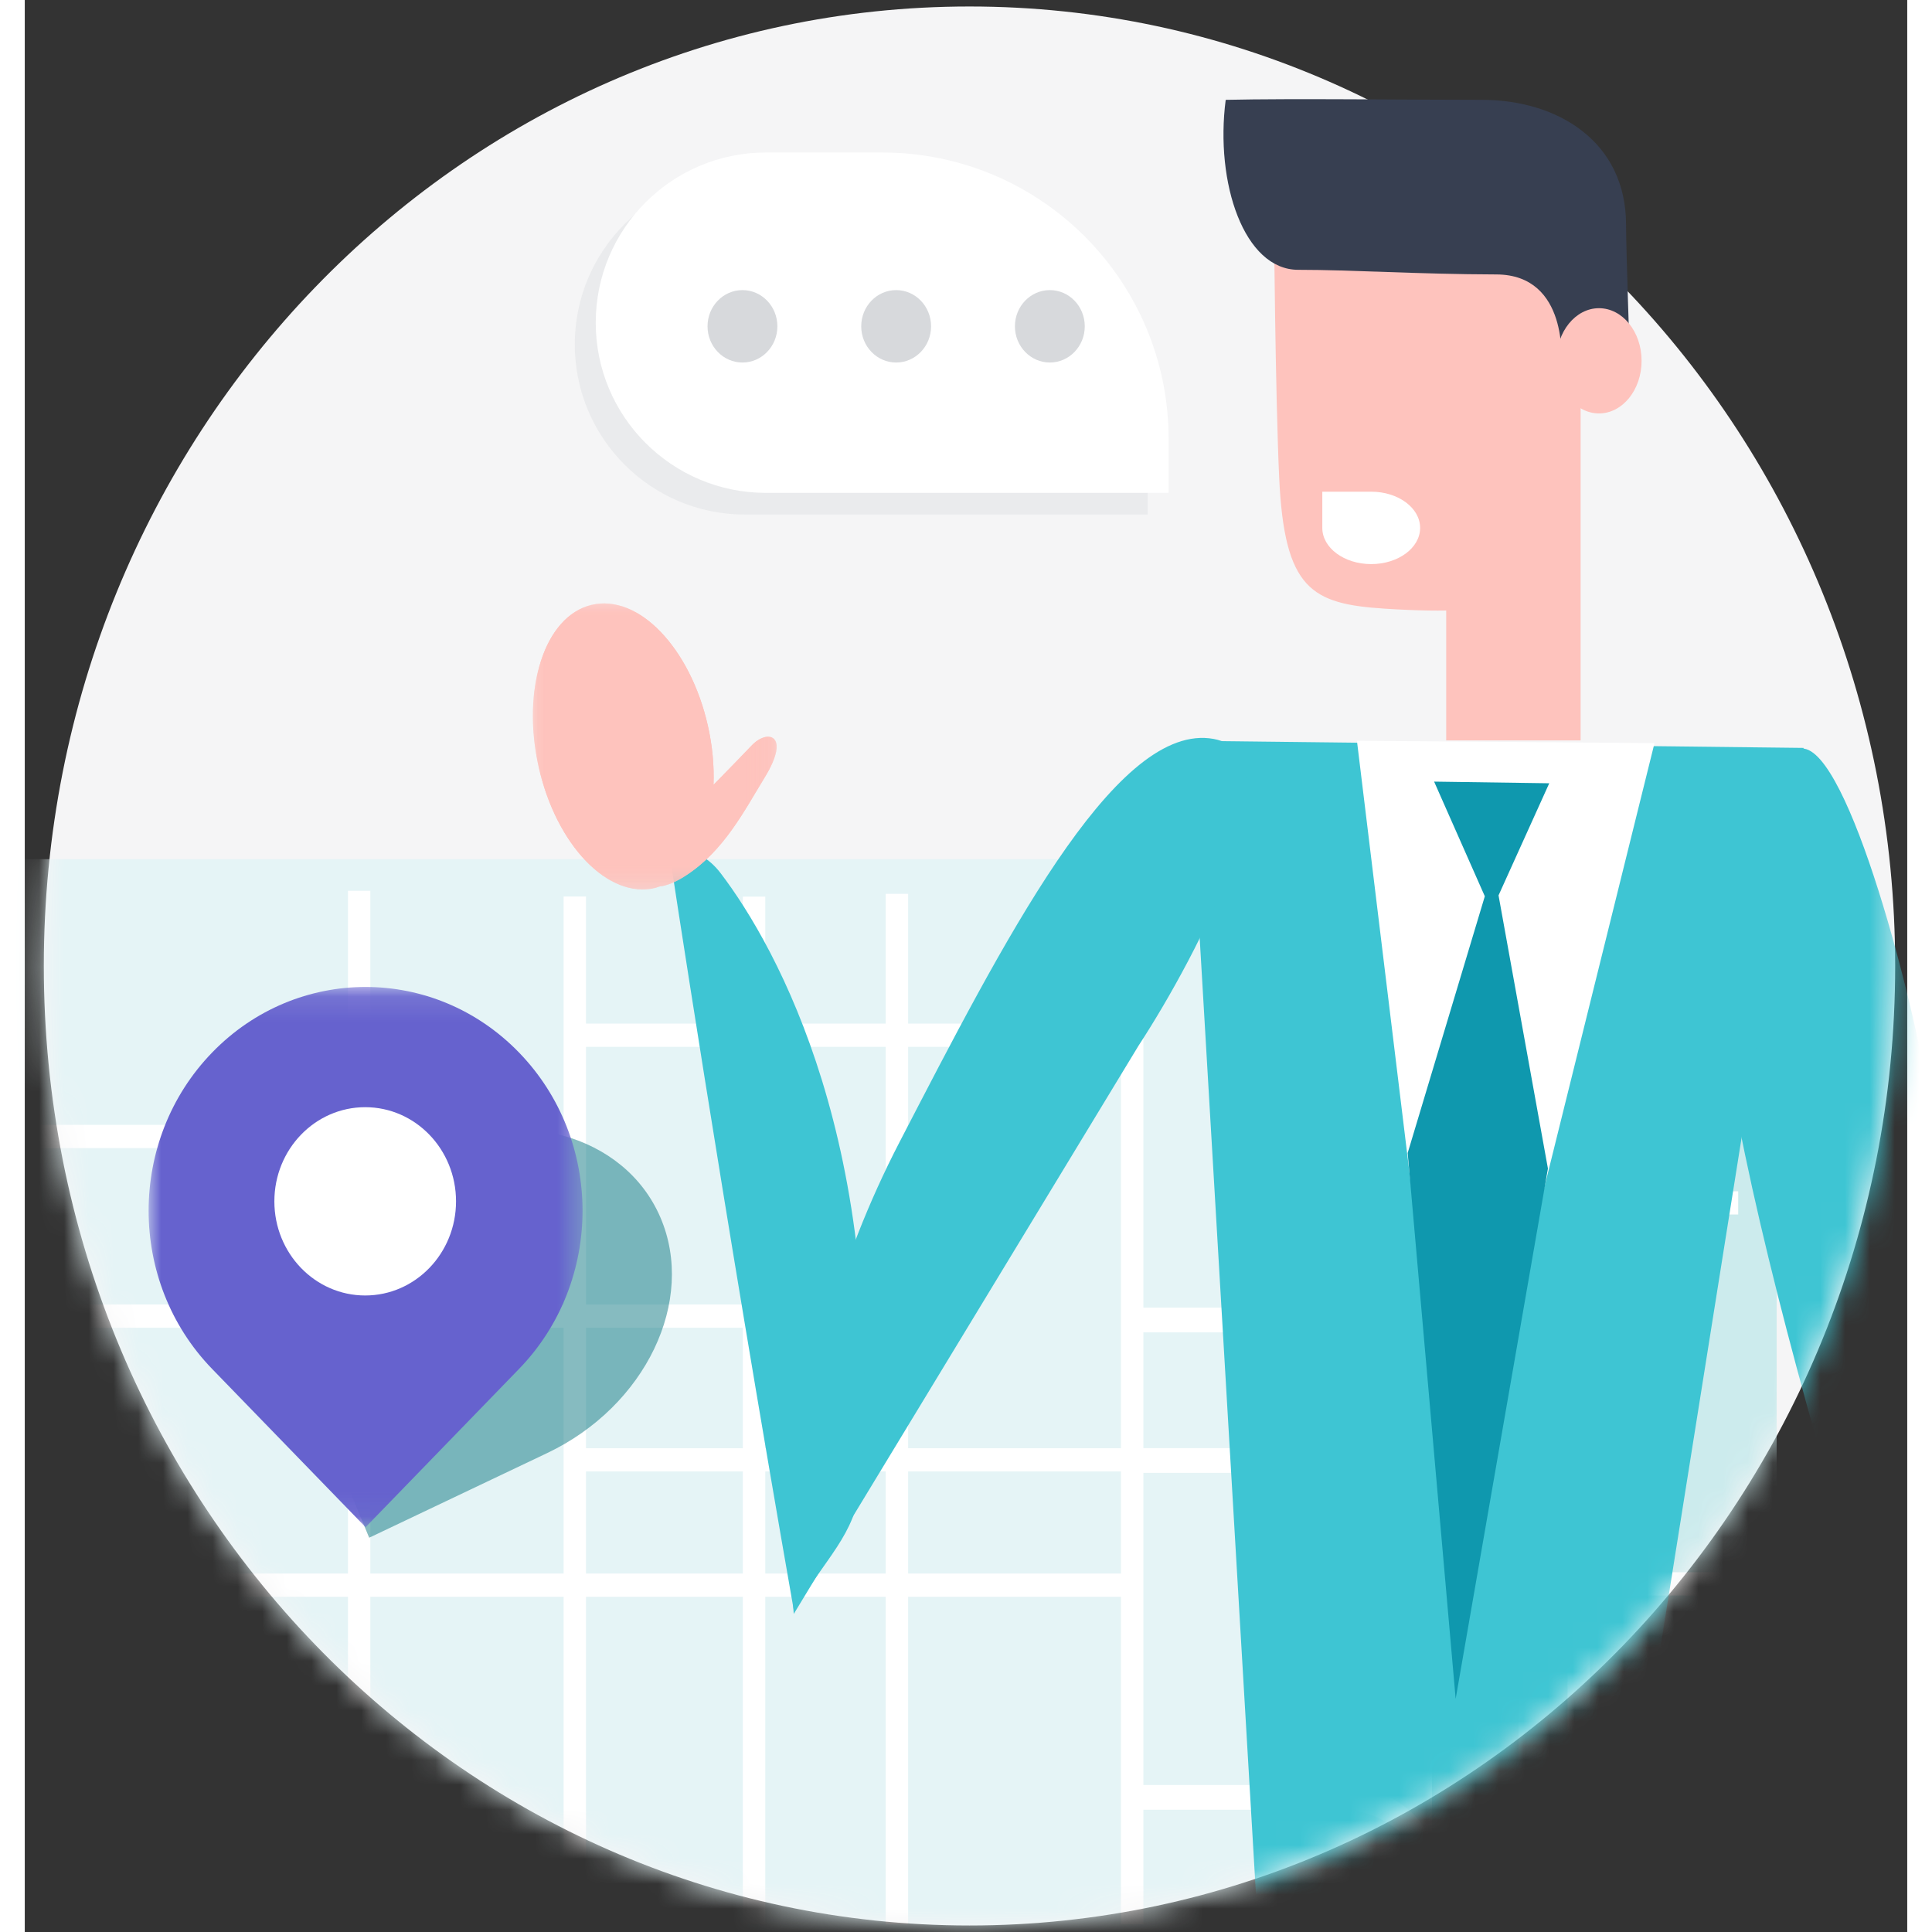 <?xml version="1.0" encoding="UTF-8"?>
<svg width="150px" height="150px" viewBox="0 0 76 78" version="1.1" xmlns="http://www.w3.org/2000/svg" xmlns:xlink="http://www.w3.org/1999/xlink">
    <rect x="0" y="0" width="76" height="78" fill="#333333" stroke="none"/>
    <!-- Generator: sketchtool 53 (72520) - https://sketchapp.com -->
    <title>BEE4A95E-F27E-47E3-8832-643E84208A55</title>
    <desc>Created with sketchtool.</desc>
    <defs>
        <polygon id="path-1" points="0.164 0.122 77.682 0.122 77.682 80.473 0.164 80.473"></polygon>
        <path d="M76.436,40.443 C76.436,61.838 59.704,79.181 39.064,79.181 C18.424,79.181 1.692,61.838 1.692,40.443 C1.692,19.049 18.424,1.706 39.064,1.706 C59.704,1.706 76.436,19.049 76.436,40.443" id="path-3"></path>
        <path d="M37.452,77.767 C70.984,77.767 77.557,76.537 77.568,67.573 C77.561,61.765 74.871,52.821 74.871,38.981 C74.871,17.56 58.118,0.195 37.452,0.195 C16.786,0.195 0.033,17.56 0.033,38.981 C0.033,60.403 16.786,77.767 37.452,77.767 Z" id="path-5"></path>
        <path d="M26.24,51.576 L3.764,51.576 C1.759,51.576 0.133,49.891 0.133,47.813 L0.133,0.132 L26.24,0.132 L26.24,51.576 Z" id="path-7"></path>
        <path d="M58.582,48.995 L51.624,45.048 L0.103,45.048 L0.103,0.074 L53.097,0.074 C56.126,0.074 58.582,2.619 58.582,5.758 L58.582,48.995 Z" id="path-9"></path>
        <polygon id="path-11" points="4.75961551e-05 0.116 17.519 0.116 17.519 21.927 4.75961551e-05 21.927"></polygon>
        <path d="M44.141,82.738 C23.501,82.738 6.769,65.394 6.769,44 C6.769,22.606 17.286,1.608 59.709,1.608 C84.787,1.608 81.513,22.606 81.513,44 C81.513,65.394 64.781,82.738 44.141,82.738 Z" id="path-13"></path>
        <polygon id="path-15" points="0 0 9.842 0 9.842 11.549 0 11.549"></polygon>
        <path d="M8.839,5.731 C8.515,6.075 7.847,6.76 7.294,7.324 C7.322,6.574 7.253,5.77 7.068,4.95 C6.36,1.794 4.256,-0.395 2.368,0.06 C0.481,0.515 -0.474,3.442 0.234,6.599 C0.942,9.755 3.046,11.944 4.934,11.489 C4.992,11.475 5.047,11.451 5.104,11.432 C5.401,11.397 5.752,11.264 6.169,10.993 C7.717,9.988 8.53,8.38 9.365,7.018 C10.433,5.275 9.462,5.07 8.839,5.731" id="path-17"></path>
    </defs>
    <g id="KelleGuides-Onboarding-2" stroke="none" stroke-width="1" fill="none" fill-rule="evenodd">
        <g id="[OW][01]-Base" transform="translate(-74, -46)">
            <g id="Header">
                <g id="Group-9">
                    <g id="Illustration/ListingExperience/Onboarding-Copy-46" transform="translate(68, 41)">
                        <g id="Page-1" transform="translate(5.077, 3.508)">
                            <g id="Group-3" transform="translate(0, 0.048)">
                                <mask id="mask-2" fill="white">
                                    <use xlink:href="#path-1"></use>
                                </mask>
                                <g id="Clip-2"></g>
                                <mask id="mask-4" fill="white">
                                    <use xlink:href="#path-3"></use>
                                </mask>
                                <use id="Fill-1" fill="#F5F5F6" xlink:href="#path-3"></use>
                                <g id="Map" mask="url(#mask-4)">
                                    <g transform="translate(-0.846, 7.601)">
                                        <g id="Group-31" stroke-width="1" fill="none" fill-rule="evenodd" transform="translate(0, 14.423)">
                                            <g id="Group-6" transform="translate(2.821, 0)">
                                                <mask id="mask-6" fill="white">
                                                    <use xlink:href="#path-5"></use>
                                                </mask>
                                                <g id="Clip-5"></g>
                                                <g id="Group-2" mask="url(#mask-6)">
                                                    <g transform="translate(43.436, 22.804)">
                                                        <mask id="mask-8" fill="white">
                                                            <use xlink:href="#path-7"></use>
                                                        </mask>
                                                        <use id="Fill-4" stroke="none" fill="#CCEBED" fill-rule="evenodd" xlink:href="#path-7"></use>
                                                    </g>
                                                </g>
                                            </g>
                                            <polygon id="Fill-7" fill="#FFFFFF" points="49.105 28.453 70.945 28.453 70.945 27.516 49.105 27.516"></polygon>
                                            <polygon id="Fill-9" fill="#FFFFFF" points="49.053 35.021 64.306 35.021 64.306 34.084 49.053 34.084"></polygon>
                                            <polygon id="Fill-10" fill="#FFFFFF" points="49.053 43.835 70.892 43.835 70.892 42.897 49.053 42.897"></polygon>
                                            <polygon id="Fill-11" fill="#FFFFFF" points="64.555 54.978 70.892 54.978 70.892 54.04 64.555 54.04"></polygon>
                                            <polygon id="Fill-13" fill="#FFFFFF" points="64.055 73.134 64.96 73.134 64.96 24.642 64.055 24.642"></polygon>
                                            <path d="M62.075,74.38 L50.01,74.38 C47.953,74.38 46.285,72.652 46.285,70.519 L46.285,22.936 L62.075,22.936 L62.075,74.38 Z" id="Fill-14" fill="#01707B" style="mix-blend-mode: multiply;" opacity="0.133"></path>
                                            <path d="M58.582,59.014 L51.624,66.289 L1.319,66.289 L11.385,21.315 L53.097,21.315 C56.126,21.315 58.582,23.86 58.582,27 L58.582,59.014 Z" id="Fill-15" fill="#F5F5F6"></path>
                                            <g id="Group" transform="translate(0, 14.033)">
                                                <mask id="mask-10" fill="white">
                                                    <use xlink:href="#path-9"></use>
                                                </mask>
                                                <use id="Fill-16" fill="#E5F4F6" xlink:href="#path-9"></use>
                                            </g>
                                            <polygon id="Fill-17" fill="#FFFFFF" points="36.527 57.11 37.432 57.11 37.432 15.506 36.527 15.506"></polygon>
                                            <polygon id="Fill-18" fill="#FFFFFF" points="46.025 57.11 46.93 57.11 46.93 15.506 46.025 15.506"></polygon>
                                            <polygon id="Fill-19" fill="#FFFFFF" points="0.141 33.024 36.939 33.024 36.939 32.086 0.141 32.086"></polygon>
                                            <polygon id="Fill-20" fill="#FFFFFF" points="0.061 25.771 15.441 25.771 15.441 24.833 0.061 24.833"></polygon>
                                            <polygon id="Fill-21" fill="#FFFFFF" points="23.999 21.684 46.205 21.684 46.205 20.746 23.999 20.746"></polygon>
                                            <polygon id="Fill-22" fill="#FFFFFF" points="24.135 38.826 51.552 38.826 51.552 37.888 24.135 37.888"></polygon>
                                            <polygon id="Fill-23" fill="#FFFFFF" points="0 43.886 46.424 43.886 46.424 42.948 0 42.948"></polygon>
                                            <polygon id="Fill-24" fill="#FFFFFF" points="30.76 57.11 31.665 57.11 31.665 15.619 30.76 15.619"></polygon>
                                            <polygon id="Fill-25" fill="#FFFFFF" points="23.524 57.11 24.428 57.11 24.428 15.615 23.524 15.615"></polygon>
                                            <polygon id="Fill-26" fill="#FFFFFF" points="14.817 57.11 15.721 57.11 15.721 15.384 14.817 15.384"></polygon>
                                            <path d="M58.582,42.158 C58.602,41.994 58.608,40.793 58.605,40.623 C58.582,39.332 56.94,37.886 54.915,37.886 L46.406,37.886 L46.406,38.884 L54.915,38.884 C56.776,38.884 58.345,40.296 58.582,42.158" id="Fill-27" fill="#FFFFFF"></path>
                                            <path d="M58.577,36.485 C58.598,36.321 58.604,35.119 58.601,34.95 C58.577,33.659 56.935,32.212 54.91,32.212 L46.402,32.212 L46.402,33.211 L54.91,33.211 C56.772,33.211 58.341,34.622 58.577,36.485" id="Fill-28" fill="#FFFFFF"></path>
                                            <path d="M58.569,55.757 C58.59,55.593 58.596,54.392 58.592,54.223 C58.569,52.932 56.927,51.485 54.902,51.485 L46.393,51.485 L46.393,52.484 L54.902,52.484 C56.763,52.484 58.332,53.895 58.569,55.757" id="Fill-29" fill="#FFFFFF"></path>
                                        </g>
                                        <g id="Pin-Copy-4" stroke-width="1" fill="none" fill-rule="evenodd" transform="translate(6.769, 33.573)">
                                            <path d="M20.661,9.418 L20.661,9.418 C19.213,6.052 14.819,4.853 10.848,6.742 C6.878,8.631 4.955,12.968 6.404,16.334 L8.905,22.352 L16.094,18.933 C20.065,17.044 22.11,12.784 20.661,9.418" id="Page-1" fill="#01707B" opacity="0.476" style="mix-blend-mode: multiply;"></path>
                                            <g id="Group-3">
                                                <mask id="mask-12" fill="white">
                                                    <use xlink:href="#path-11"></use>
                                                </mask>
                                                <g id="Clip-2"></g>
                                                <path d="M2.566,15.539 L8.76,21.927 L14.953,15.539 C18.374,12.011 18.374,6.29 14.953,2.762 L14.953,2.762 C11.533,-0.766 5.986,-0.766 2.566,2.762 L2.566,2.762 C-0.855,6.29 -0.855,12.011 2.566,15.539" id="Fill-1" fill="#6662CE" mask="url(#mask-12)"></path>
                                                <ellipse id="Oval" fill="#FFFFFF" fill-rule="nonzero" mask="url(#mask-12)" cx="8.744" cy="8.771" rx="3.667" ry="3.801"></ellipse>
                                            </g>
                                        </g>
                                        <path d="M30.845,0.877 L35.538,0.877 C41.925,0.877 47.103,6.055 47.103,12.441 L47.103,14.618 L30.845,14.618 C27.05,14.618 23.974,11.542 23.974,7.748 L23.974,7.748 C23.974,3.953 27.05,0.877 30.845,0.877 Z" id="Rectangle" fill="#D7D9DC" fill-rule="nonzero" opacity="0.347"></path>
                                        <path d="M31.691,0 L36.385,0 C42.771,-1.17321362e-15 47.949,5.177 47.949,11.564 L47.949,13.741 L31.691,13.741 C27.897,13.741 24.821,10.665 24.821,6.87 L24.821,6.87 C24.821,3.076 27.897,2.4733832e-15 31.691,1.77635684e-15 Z" id="Rectangle" fill="#FFFFFF" fill-rule="nonzero"></path>
                                        <ellipse id="Oval-2" fill="#D7D9DC" fill-rule="nonzero" cx="30.744" cy="7.017" rx="1.41" ry="1.462"></ellipse>
                                        <ellipse id="Oval-2-Copy" fill="#D7D9DC" fill-rule="nonzero" cx="36.949" cy="7.017" rx="1.41" ry="1.462"></ellipse>
                                        <ellipse id="Oval-2-Copy-2" fill="#D7D9DC" fill-rule="nonzero" cx="43.154" cy="7.017" rx="1.41" ry="1.462"></ellipse>
                                    </g>
                                </g>
                            </g>
                        </g>
                        <mask id="mask-14" fill="white">
                            <use xlink:href="#path-13"></use>
                        </mask>
                        <g id="Fill-1"></g>
                        <g id="Man" mask="url(#mask-14)">
                            <g transform="translate(26.513, 8.771)">
                                <path d="M56.513,41.378 C55.832,36.755 53.114,26.448 51.245,26.448 C48.515,26.448 47.294,30.544 47.935,36.762 C49.095,48.019 57.297,71.988 57.297,71.988 C57.297,71.988 59.824,63.844 56.513,41.378 Z" id="Fill-110" fill="#3EC5D3" fill-rule="evenodd"></path>
                                <polygon id="Fill-112" fill="#3EC5D3" fill-rule="evenodd" points="51.305 26.424 26.453 26.136 29.194 72.71 43.937 72.71"></polygon>
                                <path d="M10.534,61.387 C10.534,61.387 9.583,52.406 14.814,42.318 C18.986,34.272 23.398,25.611 27.304,26.035 C31.21,26.459 26.85,34.778 24.451,38.449 L10.534,61.387 Z" id="Fill-114" fill="#3EC5D3" fill-rule="evenodd"></path>
                                <path d="M10.545,61.298 C7.632,44.703 5.508,30.628 5.508,30.628 C5.508,30.628 6.618,30.215 7.588,31.491 C9.883,34.509 14.308,42.538 13.219,56.151 C13.056,58.191 11.753,59.171 10.545,61.298" id="Fill-116" fill="#3EC5D3" fill-rule="evenodd"></path>
                                <polygon id="Fill-118" fill="#FFFFFF" fill-rule="evenodd" points="45.284 26.231 33.27 26.136 37.232 58.699"></polygon>
                                <polygon id="Fill-120" fill="#0F98AE" fill-rule="evenodd" points="41.034 27.852 36.386 27.785 38.433 32.414 35.319 42.778 37.256 64.817 40.981 43.406 38.987 32.378"></polygon>
                                <g id="Page-1" stroke-width="1" fill="none" fill-rule="evenodd" transform="translate(0, 20.59)">
                                    <mask id="mask-16" fill="white">
                                        <use xlink:href="#path-15"></use>
                                    </mask>
                                    <g id="Clip-2"></g>
                                    <path d="M8.839,5.731 C8.515,6.075 7.847,6.76 7.294,7.324 C7.322,6.574 7.253,5.77 7.068,4.95 C6.36,1.794 4.256,-0.395 2.368,0.06 C0.481,0.515 -0.474,3.442 0.234,6.599 C0.942,9.755 3.046,11.944 4.934,11.489 C4.992,11.475 5.047,11.451 5.104,11.432 C5.401,11.397 5.752,11.264 6.169,10.993 C7.717,9.988 8.53,8.38 9.365,7.018 C10.433,5.275 9.462,5.07 8.839,5.731" id="Fill-1" fill="#FEC3BD" mask="url(#mask-16)"></path>
                                    <g id="Oval" mask="url(#mask-16)">
                                        <mask id="mask-18" fill="white">
                                            <use xlink:href="#path-17"></use>
                                        </mask>
                                        <use id="Mask" fill="#FEC3BD" xlink:href="#path-17"></use>
                                    </g>
                                </g>
                                <polygon id="Fill-122" fill="#FEC3BD" fill-rule="evenodd" points="36.874 26.121 42.301 26.121 42.301 11.537 36.874 11.537"></polygon>
                                <path d="M42.743,7.809 C42.743,12.894 39.759,16.858 39.068,20.367 C38.961,20.911 36.828,20.96 34.389,20.802 C31.433,20.611 30.34,20.023 30.131,15.516 C29.976,12.17 29.918,5.017 29.918,5.017 L41.517,5.017 L42.743,7.809 Z" id="Fill-124" fill="#FEC3BD" fill-rule="evenodd"></path>
                                <path d="M33.846,19.003 C34.937,19.003 35.821,18.349 35.821,17.542 C35.821,16.734 34.937,16.08 33.846,16.08 C33.542,16.08 32.884,16.08 31.872,16.08 C31.872,16.741 31.872,17.228 31.872,17.542 C31.872,18.349 32.756,19.003 33.846,19.003 Z" id="Oval" fill="#FFFFFF" fill-rule="nonzero"></path>
                                <path d="M42.826,9.924 L41.517,10.893 C41.517,10.893 41.845,7.318 38.899,7.309 C35.7,7.3 33.082,7.122 30.9,7.122 C28.718,7.122 27.535,3.622 27.972,0.26 C30.699,0.199 35.263,0.26 38.318,0.26 C41.372,0.26 44.135,1.941 44.135,5.303 C44.135,6.237 44.281,10.485 44.281,10.485 L42.826,9.924 Z" id="Fill-125" fill="#373F51" fill-rule="evenodd"></path>
                                <path d="M41.323,10.796 C41.323,11.969 42.093,12.92 43.042,12.92 C43.992,12.92 44.762,11.969 44.762,10.796 C44.762,9.623 43.992,8.672 43.042,8.672 C42.093,8.672 41.323,9.623 41.323,10.796" id="Fill-126" fill="#FEC3BD" fill-rule="evenodd"></path>
                            </g>
                        </g>
                    </g>
                </g>
            </g>
        </g>
    </g>
</svg>